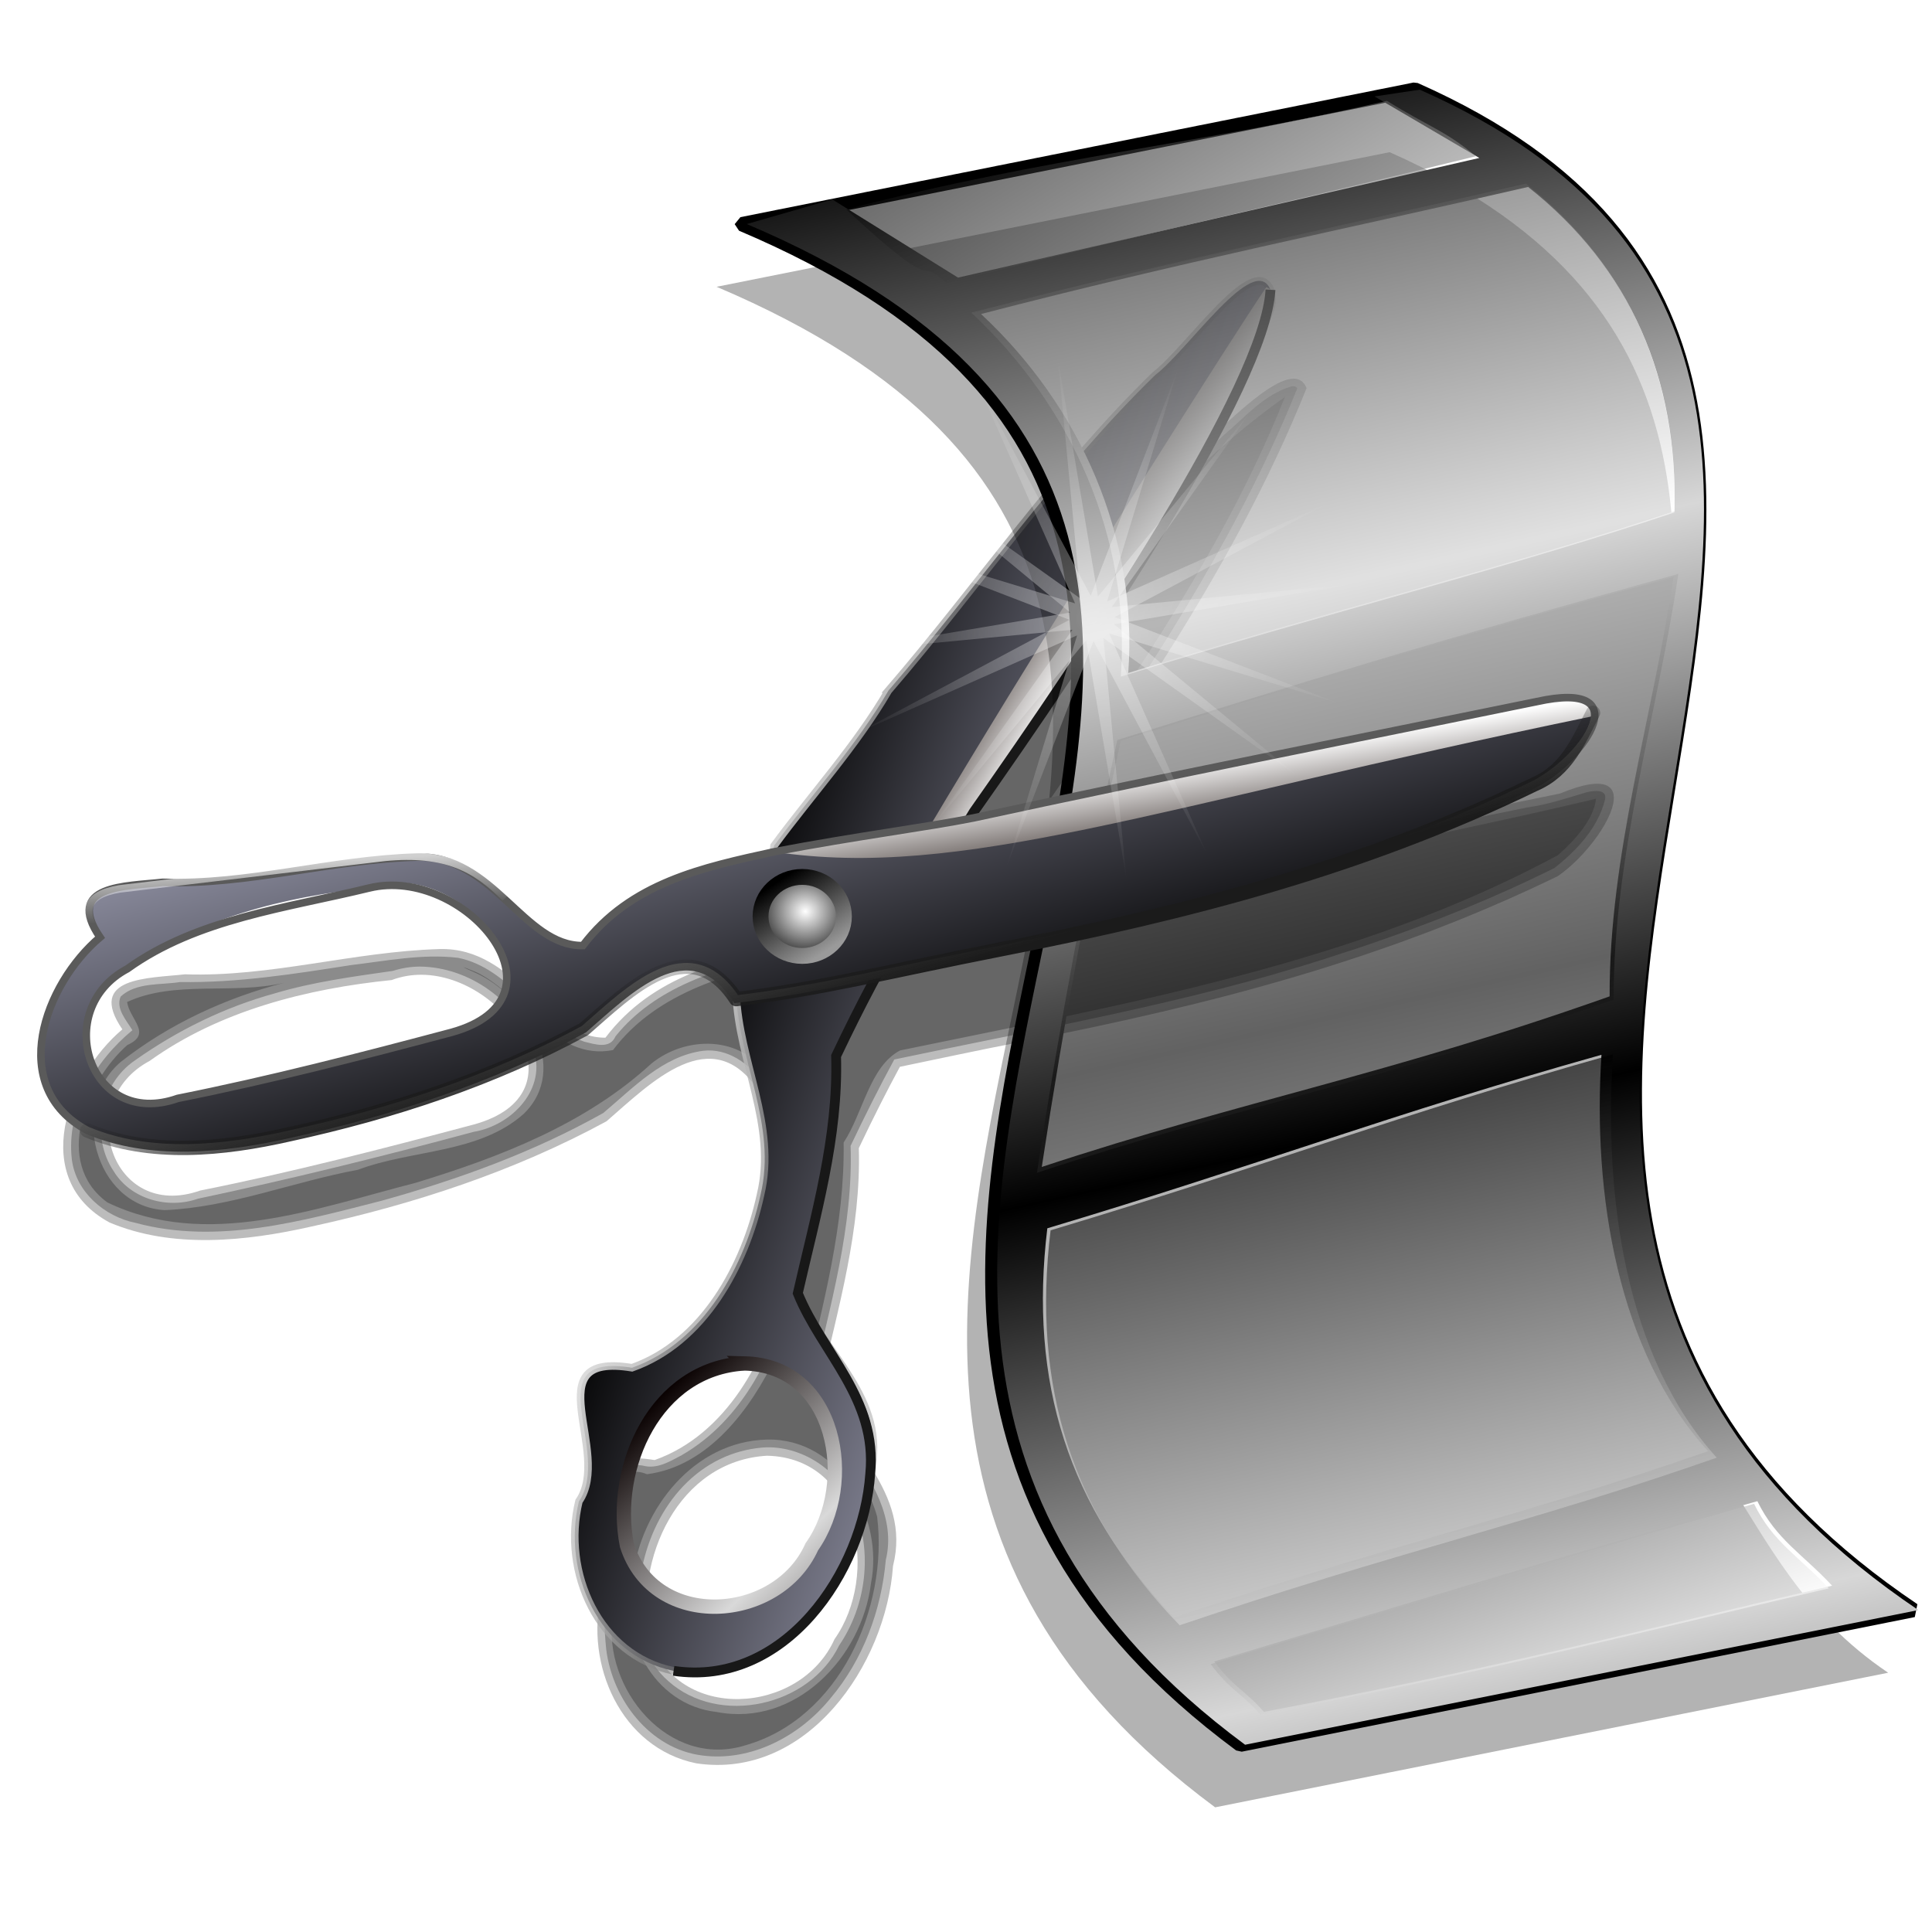 <?xml version="1.0" encoding="UTF-8" standalone="no"?>
<!-- Created with Inkscape (http://www.inkscape.org/) -->

<svg
   xmlns:dc="http://purl.org/dc/elements/1.1/"
   xmlns:cc="http://creativecommons.org/ns#"
   xmlns:rdf="http://www.w3.org/1999/02/22-rdf-syntax-ns#"
   xmlns:svg="http://www.w3.org/2000/svg"
   xmlns="http://www.w3.org/2000/svg"
   xmlns:xlink="http://www.w3.org/1999/xlink"
   xmlns:sodipodi="http://sodipodi.sourceforge.net/DTD/sodipodi-0.dtd"
   xmlns:inkscape="http://www.inkscape.org/namespaces/inkscape"
   id="svg2"
   sodipodi:version="0.32"
   inkscape:version="0.92.5 (2060ec1f9f, 2020-04-08)"
   width="256"
   height="256"
   version="1.0"
   sodipodi:docname="kdenlive.svg"
   inkscape:output_extension="org.inkscape.output.svg.inkscape">
  <defs
     id="defs5">
    <linearGradient
       inkscape:collect="always"
       id="linearGradient939">
      <stop
         style="stop-color:#e7e7e7;stop-opacity:1"
         offset="0"
         id="stop935" />
      <stop
         style="stop-color:#000000;stop-opacity:0"
         offset="1"
         id="stop937" />
    </linearGradient>
    <linearGradient
       inkscape:collect="always"
       id="linearGradient931">
      <stop
         style="stop-color:#1b1b1b;stop-opacity:1;"
         offset="0"
         id="stop927" />
      <stop
         style="stop-color:#1b1b1b;stop-opacity:0;"
         offset="1"
         id="stop929" />
    </linearGradient>
    <linearGradient
       inkscape:collect="always"
       id="linearGradient921">
      <stop
         style="stop-color:#ffffff;stop-opacity:0.718"
         offset="0"
         id="stop917" />
      <stop
         style="stop-color:#ffffff;stop-opacity:0;"
         offset="1"
         id="stop919" />
    </linearGradient>
    <linearGradient
       inkscape:collect="always"
       id="linearGradient893">
      <stop
         style="stop-color:#ffffff;stop-opacity:0.571"
         offset="0"
         id="stop889" />
      <stop
         style="stop-color:#ffffff;stop-opacity:0"
         offset="1"
         id="stop891" />
    </linearGradient>
    <linearGradient
       inkscape:collect="always"
       id="linearGradient879">
      <stop
         style="stop-color:#d9d9d9;stop-opacity:1"
         offset="0"
         id="stop875" />
      <stop
         style="stop-color:#080000;stop-opacity:1"
         offset="1"
         id="stop877" />
    </linearGradient>
    <linearGradient
       id="linearGradient1182">
      <stop
         id="stop1178"
         stop-color="#d7d7d7"
         stop-opacity="1" />
      <stop
         id="stop1180"
         offset="1"
         stop-color="#000000"
         stop-opacity="1" />
    </linearGradient>
    <linearGradient
       inkscape:collect="always"
       id="linearGradient1164">
      <stop
         id="stop1160"
         stop-color="#000000"
         stop-opacity="1" />
      <stop
         offset="1"
         id="stop1162"
         stop-color="#9a9a9a"
         stop-opacity="1" />
    </linearGradient>
    <linearGradient
       inkscape:collect="always"
       id="linearGradient1158">
      <stop
         id="stop1154"
         stop-color="#ffffff"
         stop-opacity="1" />
      <stop
         offset="1"
         id="stop1156"
         stop-color="#464646"
         stop-opacity="1" />
    </linearGradient>
    <linearGradient
       id="linearGradient2815">
      <stop
         id="stop2817"
         stop-color="#ffffff"
         stop-opacity="1" />
      <stop
         offset="1"
         id="stop2819"
         stop-color="#000000"
         stop-opacity="1" />
    </linearGradient>
    <linearGradient
       id="linearGradient2820">
      <stop
         id="stop2822"
         stop-color="#000000"
         stop-opacity="1" />
      <stop
         id="stop2824"
         offset="1"
         stop-color="#9a9baf"
         stop-opacity="1" />
    </linearGradient>
    <linearGradient
       inkscape:collect="always"
       id="linearGradient2840">
      <stop
         id="stop2842"
         stop-color="#564d4a"
         stop-opacity="1" />
      <stop
         offset="1"
         id="stop2844"
         stop-color="white"
         stop-opacity="1" />
    </linearGradient>
    <linearGradient
       inkscape:collect="always"
       xlink:href="#linearGradient2820"
       id="linearGradient3589"
       gradientUnits="userSpaceOnUse"
       gradientTransform="matrix(0.251,0,0,0.251,2.314,22.171)"
       x1="391.56"
       y1="322.59"
       x2="605.89"
       y2="394.89" />
    <linearGradient
       inkscape:collect="always"
       xlink:href="#linearGradient2840"
       id="linearGradient3591"
       gradientUnits="userSpaceOnUse"
       gradientTransform="matrix(0.095,-0.232,-0.232,-0.095,156.744,262.725)"
       x1="481.06"
       y1="374.55"
       x2="475.6"
       y2="334.68" />
    <linearGradient
       inkscape:collect="always"
       xlink:href="#linearGradient1182"
       id="linearGradient3593"
       gradientUnits="userSpaceOnUse"
       gradientTransform="matrix(2.1,0,0,2.1,-287.511,-50.232)"
       spreadMethod="reflect"
       x1="211.18"
       y1="62.899"
       x2="203.79"
       y2="29.563" />
    <linearGradient
       inkscape:collect="always"
       xlink:href="#linearGradient2815"
       id="linearGradient3597"
       gradientUnits="userSpaceOnUse"
       gradientTransform="matrix(2.13,0,0,2.13,-293.436,-52.067)"
       spreadMethod="reflect"
       x1="211.18"
       y1="62.899"
       x2="203.79"
       y2="29.563" />
    <linearGradient
       inkscape:collect="always"
       xlink:href="#linearGradient2815"
       id="linearGradient3599"
       gradientUnits="userSpaceOnUse"
       gradientTransform="matrix(2.132,0,0,2.132,-291.438,-69.96)"
       spreadMethod="reflect"
       x1="211.18"
       y1="62.899"
       x2="203.79"
       y2="29.563" />
    <linearGradient
       inkscape:collect="always"
       xlink:href="#linearGradient2815"
       id="linearGradient3601"
       gradientUnits="userSpaceOnUse"
       gradientTransform="matrix(1.72,0,0,1.72,-67.757,-10.468)"
       spreadMethod="reflect"
       x1="211.18"
       y1="62.899"
       x2="203.79"
       y2="29.563" />
    <linearGradient
       inkscape:collect="always"
       xlink:href="#linearGradient2815"
       id="linearGradient3603"
       gradientUnits="userSpaceOnUse"
       gradientTransform="matrix(2.13,0,0,2.13,-321.278,-101.25)"
       spreadMethod="reflect"
       x1="235.95"
       y1="80.57"
       x2="217.01"
       y2="50.16" />
    <linearGradient
       inkscape:collect="always"
       xlink:href="#linearGradient2820"
       id="linearGradient3607"
       gradientUnits="userSpaceOnUse"
       gradientTransform="matrix(0.251,0,0,0.251,2.314,22.171)"
       x1="497.13"
       y1="461.32"
       x2="438.48"
       y2="246.01" />
    <linearGradient
       inkscape:collect="always"
       xlink:href="#linearGradient2840"
       id="linearGradient3609"
       gradientUnits="userSpaceOnUse"
       gradientTransform="matrix(0.251,0,0,0.251,2.314,22.171)"
       x1="481.06"
       y1="374.55"
       x2="474.99"
       y2="334.68" />
    <linearGradient
       inkscape:collect="always"
       xlink:href="#linearGradient2815"
       id="linearGradient1093"
       gradientUnits="userSpaceOnUse"
       gradientTransform="matrix(1.72,0,0,1.72,-67.278,-10.468)"
       x1="231.26"
       y1="101.65"
       x2="222.33"
       y2="75.842"
       spreadMethod="reflect" />
    <filter
       inkscape:collect="always"
       id="filter1100"
       x="-0.029"
       width="1.058"
       y="-0.02"
       height="1.041"
       color-interpolation-filters="sRGB">
      <feGaussianBlur
         inkscape:collect="always"
         stdDeviation="1.873"
         id="feGaussianBlur1102" />
    </filter>
    <radialGradient
       inkscape:collect="always"
       xlink:href="#linearGradient1158"
       id="radialGradient1152"
       cx="107.06"
       cy="120.65"
       fx="107.06"
       fy="120.65"
       r="5.851"
       gradientTransform="matrix(0.944,0,0,0.895,5.645,12.782)"
       gradientUnits="userSpaceOnUse"
       spreadMethod="pad" />
    <linearGradient
       inkscape:collect="always"
       xlink:href="#linearGradient1164"
       id="linearGradient1166"
       x1="103.28"
       y1="116.66"
       x2="109.45"
       y2="126.05"
       gradientUnits="userSpaceOnUse" />
    <linearGradient
       inkscape:collect="always"
       xlink:href="#linearGradient879"
       id="linearGradient885"
       gradientUnits="userSpaceOnUse"
       x1="104.136"
       y1="205.836"
       x2="85.49"
       y2="186.658"
       spreadMethod="reflect" />
    <radialGradient
       inkscape:collect="always"
       xlink:href="#linearGradient893"
       id="radialGradient895"
       cx="61.893"
       cy="80.781"
       fx="61.893"
       fy="80.781"
       r="35.396"
       gradientUnits="userSpaceOnUse" />
    <radialGradient
       inkscape:collect="always"
       xlink:href="#linearGradient893"
       id="radialGradient901"
       gradientUnits="userSpaceOnUse"
       cx="61.893"
       cy="80.781"
       fx="61.893"
       fy="80.781"
       r="35.396" />
    <filter
       inkscape:collect="always"
       style="color-interpolation-filters:sRGB"
       id="filter911"
       x="-0.012"
       width="1.024"
       y="-0.012"
       height="1.024">
      <feGaussianBlur
         inkscape:collect="always"
         stdDeviation="0.344"
         id="feGaussianBlur913" />
    </filter>
    <linearGradient
       inkscape:collect="always"
       xlink:href="#linearGradient921"
       id="linearGradient923"
       x1="35.04"
       y1="114.414"
       x2="35.378"
       y2="121.242"
       gradientUnits="userSpaceOnUse" />
    <linearGradient
       inkscape:collect="always"
       xlink:href="#linearGradient931"
       id="linearGradient933"
       x1="95.145"
       y1="136.785"
       x2="91.72"
       y2="124.757"
       gradientUnits="userSpaceOnUse" />
    <linearGradient
       inkscape:collect="always"
       xlink:href="#linearGradient939"
       id="linearGradient941"
       x1="95.235"
       y1="114.083"
       x2="147.188"
       y2="130.121"
       gradientUnits="userSpaceOnUse" />
    <filter
       inkscape:collect="always"
       style="color-interpolation-filters:sRGB"
       id="filter960"
       x="-0.011"
       width="1.023"
       y="-0.013"
       height="1.025">
      <feGaussianBlur
         inkscape:collect="always"
         stdDeviation="0.972"
         id="feGaussianBlur962" />
    </filter>
  </defs>
  <sodipodi:namedview
     inkscape:window-height="1025"
     inkscape:window-width="1680"
     inkscape:pageshadow="2"
     inkscape:pageopacity="0"
     guidetolerance="10.0"
     gridtolerance="10.0"
     objecttolerance="10.0"
     borderopacity="1.0"
     bordercolor="#666666"
     pagecolor="#ff0000"
     id="base"
     width="256"
     height="256"
     inkscape:zoom="3.4414062"
     inkscape:cx="128"
     inkscape:cy="128"
     inkscape:window-x="-5"
     inkscape:window-y="0"
     inkscape:current-layer="svg2"
     showgrid="false"
     inkscape:snap-to-guides="false"
     inkscape:snap-grids="false"
     inkscape:snap-others="false"
     inkscape:object-nodes="false"
     inkscape:snap-nodes="false"
     inkscape:snap-global="false" />
  <g
     id="g958"
     transform="translate(230.138,18.016)"
     style="filter:url(#filter960)">
    <path
       style="fill:#000000;fill-opacity:0.265;stroke:none;stroke-width:0.941"
       transform="matrix(0.267,0,0,0.267,-240.503,-4.423)"
       d="m 680.661,137.027 c -14.218,0.197 -43.623,33.437 -57.219,43.781 -49.079,47.773 -88.006,105.08 -132.406,156.625 -16.018,27.423 -37.933,51.442 -56.812,77.062 -0.096,1.05 -0.209,2.026 -0.312,3.031 -35.189,7.704 -71.041,15.383 -94.625,46.531 -29.444,0.389 -44.228,-45.054 -82.312,-43.969 -42.683,1.217 -83.787,13.962 -126.375,12.531 -18.116,2.049 -48.901,1.169 -31.062,27.312 -27.584,23.353 -46.318,74.24 -6.375,95.844 31.181,13.175 67.671,9.372 100.125,2.031 50.825,-11.057 100.827,-27.409 146.531,-52.25 22.012,-19.06 52.388,-50.315 75.594,-14.938 0.053,-0.006 0.103,-0.025 0.156,-0.031 2.208,33.047 20.047,63.646 11.969,97.188 -7.676,35.178 -28.24,73.306 -63.844,85.906 -48.815,-8.051 -9.455,41.788 -26.344,66.312 -8.507,34.93 9.589,76.581 47,84.188 54.889,8.254 94.25,-48.796 97.656,-97.969 9.369,-36.77 -24.096,-60.081 -35.969,-89.531 8.815,-38.719 20.157,-77.394 19,-117.812 7.56,-15.892 14.128,-28.787 20.375,-40.344 17.89,-3.716 37.378,-7.922 61.344,-12.625 93.477,-18.345 179.6,-40.487 265.094,-81.969 23.232,-15.908 48.394,-60.553 1.156,-41.031 -93.223,19.115 -186.593,37.499 -279.594,57.719 -0.656,0.131 -1.358,0.276 -2.031,0.406 0.701,-1.168 1.313,-2.172 2.031,-3.375 57.256,-81.35 116.601,-163.085 153.844,-255.969 -1.365,-3.306 -3.643,-4.697 -6.594,-4.656 z m -432.312,295.812 c 41.426,0.538 80.798,59.054 25.719,74.281 -45.016,11.97 -90.308,23.711 -135.938,32.812 -44.042,15.496 -63.046,-44.171 -25.031,-64.344 34.661,-24.918 78.159,-35.887 120.094,-40.125 4.979,-1.87 10.069,-2.691 15.156,-2.625 z m 171.156,238.688 c 45.734,1.031 55.876,59.359 33.469,91.031 -16.962,37.764 -78.309,41.751 -91.812,-0.688 -7.738,-38.911 14.232,-87.815 58.344,-90.344 z"
       id="path3234"
       inkscape:connector-curvature="0" />
    <path
       inkscape:connector-curvature="0"
       id="path947"
       d="m -58.97,33.169 c -3.643,1.047 -6.24,4.134 -9.049,6.51 -3.835,3.599 -7.876,7.011 -11.321,10.981 -10.417,11.394 -19.435,24.022 -29.431,35.785 -4.245,7.253 -10.057,13.456 -14.885,20.258 0.267,1.867 -2.181,1.302 -3.376,1.849 -7.898,1.699 -16.287,4.188 -21.55,10.753 -0.733,1.734 -2.736,1.057 -4.163,0.699 -6.459,-2.301 -9.766,-9.709 -16.699,-11.104 -4.762,-0.563 -9.51,0.413 -14.234,0.973 -7.482,1.174 -15.014,2.357 -22.605,2.239 -2.616,0.418 -5.798,0.006 -7.871,1.927 -0.68,1.608 0.785,3.151 1.558,4.455 -4.986,4.106 -8.791,10.51 -8.019,17.145 0.556,4.311 4.315,7.546 8.439,8.381 10.867,2.942 22.088,-0.255 32.622,-2.936 10.201,-2.835 20.123,-6.439 29.35,-11.618 3.949,-3.311 7.879,-7.557 13.263,-8.25 3.152,-0.36 6.057,1.626 7.751,4.151 1.054,-0.082 0.431,1.999 0.786,2.917 1.088,7.939 4.915,15.812 3.08,23.951 -1.912,8.86 -6.377,17.89 -14.48,22.568 -1.608,0.85 -3.303,1.901 -5.165,1.38 -1.657,-0.265 -4.192,0.081 -4.231,2.227 -0.261,4.733 2.208,9.713 0.092,14.295 -1.208,2.362 -0.947,5.236 -0.705,7.809 0.824,6.651 5.746,13.177 12.682,14.075 6.494,0.87 12.952,-2.544 17.024,-7.56 4.336,-5.13 6.754,-11.694 7.341,-18.341 1.349,-5.488 -1.871,-10.621 -4.921,-14.868 -1.818,-2.623 -3.689,-5.262 -4.858,-8.254 2.383,-10.467 5.48,-21.04 5.112,-31.748 1.836,-3.862 3.749,-7.688 5.789,-11.447 19.197,-4.061 38.58,-7.394 57.29,-13.403 10.319,-3.278 20.537,-7.158 30.198,-11.978 2.956,-2.335 5.789,-5.346 6.701,-9.092 0.286,-1.405 -1.576,-1.147 -2.413,-0.949 -2.616,0.797 -5.198,1.645 -7.924,2.036 -24.343,4.94 -48.691,9.859 -72.976,15.057 4.148,-6.809 9.118,-13.1 13.533,-19.717 11.103,-16.113 21.656,-32.676 28.997,-50.894 -0.159,-0.24 -0.463,-0.296 -0.731,-0.265 z m -115.525,76.891 c 6.548,0.063 12.944,4.62 14.992,10.863 1.939,5.32 -2.842,10.204 -7.862,11.034 -12.101,3.264 -24.279,6.272 -36.538,8.86 -3.989,1.409 -8.896,0.085 -11.156,-3.617 -3.143,-4.644 -1.85,-11.584 2.822,-14.724 5.605,-3.963 11.843,-7.031 18.473,-8.855 5.113,-1.532 10.434,-2.236 15.686,-2.99 1.156,-0.373 2.369,-0.562 3.583,-0.573 z m 45.971,63.695 c 5.018,-0.056 9.716,3.252 11.542,7.895 2.51,5.929 1.647,13.053 -1.957,18.347 -3.907,8.074 -15.917,10.792 -22.669,4.721 -2.789,-2.439 -4.109,-6.169 -3.945,-9.825 -0.104,-7.982 3.892,-16.632 11.528,-19.895 1.741,-0.734 3.614,-1.156 5.501,-1.243 z"
       style="fill:#000000;fill-opacity:0.265;stroke:none;stroke-width:0.251" />
    <path
       inkscape:connector-curvature="0"
       id="path951"
       d="m -59.893,34.592 c -19.766,14.073 -33.178,34.866 -48.565,53.308 -4.568,7.324 -10.62,14.035 -15.345,20.96 -9.162,1.82 -19.23,4.432 -25.113,12.266 -7.663,1.487 -11.905,-7.256 -17.961,-10.252 -2.539,-1.086 -2.271,-0.865 -0.065,0.102 6.466,3.019 12.389,12.548 6.201,18.596 -5.944,5.291 -14.816,4.712 -21.967,7.413 -8.538,1.575 -16.92,4.982 -25.611,5.347 -9.386,-0.556 -12.636,-13.835 -5.82,-19.637 6.357,-4.992 13.863,-8.469 21.674,-10.494 -6.822,1.617 -14.519,-0.367 -20.834,2.551 0.348,2.349 3.4,4.193 0.029,5.705 -5.51,4.892 -9.855,15.577 -2.652,20.85 13.118,6.331 27.704,0.769 40.849,-2.591 11.173,-3.404 22.472,-7.758 31.227,-15.782 4.553,-3.734 11.975,-3.779 15.34,1.547 2.097,2.406 0.801,6.586 2.293,9.518 3.078,9.028 3.334,19.044 -1.105,27.684 -3.274,6.956 -8.975,14.609 -17.092,15.641 -3.216,-1.339 -4.869,1.819 -3.58,4.525 1.416,4.83 0.675,9.708 -0.967,14.287 -1.374,9.61 7.467,20.288 17.605,17.105 12.421,-3.538 18.937,-18.179 17.438,-30.291 -1.776,-6.574 -7.869,-11.15 -9.623,-17.613 2.471,-10.506 5.349,-21.09 5.186,-31.959 2.56,-3.87 3.452,-10.098 7.479,-12.205 29.612,-6.139 60.277,-11.38 87.158,-25.865 2.215,-1.939 4.777,-4.751 5.057,-7.49 -27.886,6.609 -56.248,11.423 -84.234,17.725 15.016,-23.133 32.833,-45.345 43,-70.947 z M -128.51,172.736 c 9.64,-0.219 15.519,10.394 13.775,19.08 -1.191,9.769 -9.998,19.032 -20.418,17.018 -8.467,-0.927 -13.092,-10.091 -11.158,-17.871 1.142,-9.063 8.098,-17.985 17.801,-18.227 z"
       style="fill:#000000;fill-opacity:0.265;stroke:none;stroke-width:0.251" />
  </g>
  <path
     inkscape:connector-curvature="0"
     d="m 117.727,91.506 c -4.274,7.318 -10.124,13.729 -15.163,20.566 -0.77,8.406 -2.382,11.343 -5.023,19.522 0.342,9.121 5.454,17.506 3.234,26.722 -2.048,9.387 -7.53,19.557 -17.03,22.919 -13.026,-2.148 -2.526,11.152 -7.033,17.696 -2.27,9.321 2.562,20.435 12.545,22.465 14.647,2.203 25.147,-13.022 26.056,-26.144 2.5,-9.812 -6.434,-16.03 -9.602,-23.889 2.352,-10.332 5.384,-20.65 5.075,-31.436 6.863,-14.428 10.718,-19.755 18.241,-32.349 15.279,-21.708 29.38,-44.395 39.318,-69.182 -2.119,-5.133 -10.91,7.982 -15.291,11.315 -13.097,12.748 -23.48,28.039 -35.328,41.794 z M 98.641,180.66 c 12.204,0.275 14.907,15.845 8.927,24.297 -4.526,10.077 -20.895,11.137 -24.498,-0.187 -2.065,-10.384 3.799,-23.435 15.571,-24.109 z"
     id="path1929"
     sodipodi:nodetypes="cccccccccccccccccc"
     stroke-dasharray="none"
     stroke-opacity="1"
     fill="url(#linearGradient3589)"
     stroke="#474747"
     fill-opacity="1"
     stroke-width="1"
     stroke-miterlimit="4"
     style="stroke:url(#linearGradient941)" />
  <path
     inkscape:connector-curvature="0"
     d="m 167.789,38.045 c 2.207,0.996 1.218,3.406 -0.836,7.114 -10.125,21.07 -27.17,46.037 -41.798,67.6 -39.479,55.103 33.059,-60.578 42.634,-74.714 z"
     id="path2846"
     sodipodi:nodetypes="cccc"
     stroke-dasharray="none"
     fill="url(#linearGradient3591)"
     stroke="none"
     fill-opacity="1"
     stroke-width="0"
     stroke-miterlimit="4" />
  <path
     stroke-miterlimit="4"
     sodipodi:nodetypes="cccccccccc"
     id="path873"
     d="m 89.258,221.396 c 14.647,2.203 25.147,-13.022 26.056,-26.144 0.958,-9.922 -6.434,-16.03 -9.602,-23.889 2.352,-10.332 5.384,-20.65 5.075,-31.436 6.863,-14.428 10.718,-19.755 18.241,-32.349 15.279,-21.708 38.583,-56.419 39.318,-69.182 M 98.641,180.66 c 12.204,0.275 14.907,15.845 8.927,24.297 -4.526,10.077 -20.895,11.137 -24.498,-0.187 -2.065,-10.384 3.799,-23.435 15.571,-24.109 z"
     inkscape:connector-curvature="0"
     style="fill:none;fill-opacity:1;stroke:#181818;stroke-width:1.3;stroke-miterlimit:4;stroke-dasharray:none;stroke-opacity:1" />
  <path
     sodipodi:nodetypes="ccccccccccccccccccc"
     id="path2914"
     d="M 94.952,38.001 184.133,20.165 c 11.415,5.059 19.6,11.052 25.36,17.786 5.76,6.733 9.095,14.206 10.81,22.225 1.715,8.019 1.811,16.585 1.092,25.502 -0.719,8.918 -2.252,18.188 -3.794,27.616 -1.542,9.429 -3.094,19.016 -3.849,28.568 -0.755,9.552 1.068,18.92 2.71,28.208 1.642,9.288 6.519,17.01 12.17,25.646 5.65,8.636 10.291,18.334 21.56,25.93 l -89.18,17.836 c -10.921,-8.084 -18.495,-16.596 -23.596,-25.39 -5.101,-8.794 -7.727,-17.87 -8.751,-27.083 -1.024,-9.212 -0.446,-18.561 0.862,-27.9 1.308,-9.339 3.347,-18.668 5.245,-27.841 1.897,-9.173 3.653,-18.191 4.396,-26.907 0.743,-8.716 0.472,-17.13 -1.684,-25.097 C 135.328,71.297 131.287,63.778 124.489,56.852 117.691,49.926 108.136,43.594 94.952,38.001 Z"
     inkscape:connector-curvature="0"
     stroke-dasharray="none"
     stroke-opacity="1"
     fill="#000000"
     filter="url(#filter1100)"
     stroke="none"
     stroke-linejoin="bevel"
     fill-opacity="0.298"
     stroke-linecap="round"
     stroke-width="1.89"
     stroke-dashoffset="0"
     stroke-miterlimit="4" />
  <path
     d="M 98.294,29.7 187.475,11.864 c 11.415,5.059 19.6,11.052 25.36,17.786 5.76,6.733 9.095,14.206 10.81,22.225 1.715,8.019 1.811,16.585 1.092,25.502 -0.719,8.918 -2.252,18.188 -3.794,27.616 -1.542,9.429 -3.094,19.016 -3.849,28.568 -0.755,9.552 -0.714,19.069 0.928,28.356 1.642,9.288 4.886,18.346 10.536,26.982 5.65,8.636 13.707,16.849 24.976,24.445 L 164.354,231.182 c -10.921,-8.084 -18.495,-16.596 -23.596,-25.39 -5.101,-8.794 -7.727,-17.87 -8.751,-27.083 -1.024,-9.212 -0.446,-18.561 0.862,-27.9 1.308,-9.339 3.347,-18.668 5.245,-27.841 1.897,-9.173 3.653,-18.191 4.396,-26.907 0.743,-8.716 0.472,-17.13 -1.684,-25.097 -2.156,-7.967 -6.197,-15.486 -12.995,-22.412 -6.798,-6.926 -16.353,-13.258 -29.537,-18.851 z"
     id="path2861"
     sodipodi:nodetypes="ccccccccccccccccccc"
     inkscape:connector-curvature="0"
     stroke-dasharray="none"
     stroke-opacity="1"
     fill="none"
     stroke="#000000"
     stroke-linejoin="bevel"
     fill-opacity="1"
     stroke-linecap="round"
     stroke-width="1.89"
     stroke-dashoffset="0"
     stroke-miterlimit="4" />
  <path
     d="M 188.125 11.881 L 182.129 12.777 L 196.02 20.93 L 126.943 36.785 L 110.279 26.42 L 98.947 29.686 C 112.131 35.279 121.683 41.609 128.48 48.535 C 135.278 55.461 139.33 62.98 141.486 70.947 C 143.642 78.914 143.893 87.35 143.15 96.066 C 142.408 104.782 140.636 113.793 138.738 122.967 C 136.841 132.14 134.82 141.456 133.512 150.795 C 132.203 160.134 131.636 169.491 132.66 178.703 C 133.684 187.916 136.308 197.003 141.408 205.797 C 146.509 214.591 154.06 223.103 164.98 231.188 L 254.195 213.344 C 242.927 205.747 234.842 197.519 229.191 188.883 C 223.541 180.247 220.306 171.192 218.664 161.904 C 217.022 152.617 216.981 143.124 217.736 133.572 C 218.492 124.02 220.024 114.436 221.566 105.008 C 223.109 95.579 224.643 86.289 225.361 77.371 C 226.08 68.453 225.993 59.884 224.277 51.865 C 222.562 43.846 219.238 36.382 213.479 29.648 C 207.719 22.915 199.54 16.94 188.125 11.881 z M 202.486 24.771 C 216.073 35.515 222.339 50.215 221.877 67.734 C 199.088 75.336 177.175 80.609 149.498 89.176 C 150.816 71.125 143.152 53.851 129.99 41.607 C 157.016 34.607 177.569 30.527 202.486 24.771 z M 221.762 76.443 C 219.006 94.901 213.218 113.261 213.285 132.023 C 184.026 142.401 165.009 145.727 138.041 154.627 C 141.011 135.106 144.426 116.836 148.49 98.156 C 174.511 90.051 191.876 84.686 221.762 76.443 z M 212.201 139.766 C 211.011 158.239 214.344 179.128 226.328 192.289 C 201.466 200.968 183.692 204.806 155.613 214.312 C 141.5 199.827 136.325 183.097 138.775 162.756 C 166.619 154.425 184.196 147.64 212.201 139.766 z M 232.861 198.914 C 235.348 204.025 238.924 205.97 242.764 210.113 C 217.543 215.954 198.326 221.039 167.473 226.83 C 165.009 223.988 163.442 223.599 160.891 220.15 C 189.136 211.699 204.452 206.902 232.861 198.914 z "
     id="path1939"
     stroke-dasharray="none"
     stroke-opacity="1"
     fill="url(#linearGradient3593)"
     stroke="none"
     stroke-linejoin="bevel"
     fill-opacity="1"
     stroke-linecap="round"
     stroke-width="1.89"
     stroke-dashoffset="0"
     stroke-miterlimit="4" />
  <path
     sodipodi:nodetypes="ccccc"
     d="m 128.704,41.432 c 13.344,12.413 21.144,29.927 19.808,48.227 28.06,-8.685 50.247,-14.047 73.351,-21.754 0.469,-17.761 -5.888,-32.684 -19.663,-43.576 -25.262,5.836 -46.097,10.006 -73.496,17.103 z"
     id="path2849"
     inkscape:connector-curvature="0"
     opacity="0.602"
     stroke-dasharray="none"
     stroke-opacity="1"
     fill="url(#linearGradient3597)"
     stroke="none"
     stroke-linejoin="bevel"
     fill-opacity="1"
     stroke-linecap="round"
     stroke-width="1.89"
     stroke-dashoffset="0"
     stroke-miterlimit="4" />
  <path
     sodipodi:nodetypes="ccccc"
     d="m 148.038,98.062 c -4.126,18.963 -7.623,37.523 -10.638,57.34 27.378,-9.035 46.713,-12.417 76.417,-22.952 -0.068,-19.047 5.78,-37.674 8.577,-56.413 -30.34,8.368 -47.939,13.796 -74.356,22.024 z"
     id="path2853"
     inkscape:connector-curvature="0"
     opacity="0.454"
     stroke-dasharray="none"
     stroke-opacity="1"
     fill="url(#linearGradient3599)"
     stroke="none"
     stroke-linejoin="bevel"
     fill-opacity="1"
     stroke-linecap="round"
     stroke-width="1.89"
     stroke-dashoffset="0"
     stroke-miterlimit="4" />
  <g
     id="g3383"
     transform="matrix(1.239,0,0,1.239,-208.497,-43.285)">
    <path
       sodipodi:nodetypes="ccccc"
       d="m 280.633,166.513 c -2.007,16.66 2.246,30.372 13.805,42.236 22.997,-7.786 37.076,-10.814 57.439,-17.922 -9.815,-10.78 -12.079,-28.004 -11.104,-43.134 -22.937,6.449 -37.335,11.996 -60.14,18.819 z"
       id="path2857"
       inkscape:connector-curvature="0"
       opacity="0.612"
       stroke-dasharray="none"
       stroke-opacity="1"
       fill="url(#linearGradient3601)"
       stroke="none"
       stroke-linejoin="bevel"
       fill-opacity="1"
       stroke-linecap="round"
       stroke-width="1.526"
       stroke-dashoffset="0"
       stroke-miterlimit="4" />
  </g>
  <path
     id="path3379"
     d="m 112.122,27.744 c 13.344,12.413 8.995,5.692 13.289,9.769 27.972,-7.008 45.815,-10.781 70.155,-16.811 -4.272,-3.538 -6.045,-3.77 -11.789,-7.337 -25.262,5.836 -44.256,7.282 -71.655,14.379 z"
     sodipodi:nodetypes="ccccc"
     inkscape:connector-curvature="0"
     opacity="0.602"
     stroke-dasharray="none"
     stroke-opacity="1"
     fill="url(#linearGradient3603)"
     stroke="none"
     stroke-linejoin="bevel"
     fill-opacity="1"
     stroke-linecap="round"
     stroke-width="1.89"
     stroke-dashoffset="0"
     stroke-miterlimit="4" />
  <path
     inkscape:connector-curvature="0"
     d="m 102.565,112.867 c -9.417,2.062 -19.022,4.091 -25.334,12.427 -7.857,0.104 -11.804,-12.016 -21.966,-11.727 -11.39,0.325 -22.359,3.727 -33.724,3.345 -4.834,0.547 -13.048,0.307 -8.288,7.283 -7.361,6.232 -12.36,19.817 -1.701,25.582 8.321,3.516 18.061,2.495 26.721,0.536 13.563,-2.951 26.903,-7.309 39.099,-13.938 5.874,-5.086 13.977,-13.428 20.17,-3.987 11.436,-1.379 20.009,-3.645 35.05,-6.596 24.944,-4.895 47.928,-10.809 70.742,-21.878 7.364,-4.791 12.33,-14.122 0.307,-10.95 -24.877,5.101 -49.795,10.014 -74.612,15.41 -6.238,1.247 -15.413,2.393 -26.464,4.493 z m -53.65,4.799 c 12.147,-4.563 27.416,14.563 10.913,19.126 -12.013,3.194 -24.102,6.322 -36.278,8.751 -11.753,4.135 -16.819,-11.788 -6.675,-17.171 9.249,-6.649 20.85,-9.575 32.04,-10.706 z"
     id="path1931"
     sodipodi:nodetypes="ccsccccccsccccccccc"
     stroke-dasharray="none"
     stroke-opacity="1"
     fill="url(#linearGradient3607)"
     stroke="none"
     fill-opacity="1"
     stroke-width="1"
     stroke-miterlimit="4" />
  <path
     inkscape:connector-curvature="0"
     sodipodi:nodetypes="ccccc"
     id="path2836"
     d="m 102.565,112.867 c 24.911,3.744 50.085,-5.918 108.338,-17.937 0.877,-2.858 -1.032,-3.37 -7.262,-1.966 -24.877,5.101 -49.795,10.014 -74.612,15.41 -6.238,1.247 -15.413,2.393 -26.464,4.493 z"
     stroke-dasharray="none"
     fill="url(#linearGradient3609)"
     stroke="none"
     fill-opacity="1"
     stroke-width="0"
     stroke-miterlimit="4" />
  <ellipse
     ry="5.235"
     rx="5.523"
     cy="121.43"
     cx="106.3"
     id="path2850"
     stroke-dasharray="none"
     stroke-opacity="1"
     fill="url(#radialGradient1152)"
     stroke="url(#linearGradient1166)"
     stroke-linejoin="round"
     fill-opacity="1"
     stroke-linecap="round"
     stroke-width="0.8"
     stroke-miterlimit="4"
     style="stroke-width:2.1;stroke-miterlimit:4;stroke-dasharray:none" />
  <g
     transform="matrix(1.239,0,0,1.239,-186.535,15.089)"
     id="g1091">
    <path
       inkscape:connector-curvature="0"
       sodipodi:nodetypes="ccccc"
       d="m 280.034,165.796 c 2.06,2.784 3.325,3.098 5.315,5.392 24.911,-4.676 40.427,-8.781 60.789,-13.496 -3.1,-3.345 -5.987,-4.916 -7.995,-9.042 -22.937,6.449 -35.304,10.322 -58.109,17.146 z"
       id="path1089"
       opacity="0.612"
       stroke-dasharray="none"
       stroke-opacity="1"
       fill="url(#linearGradient1093)"
       stroke="none"
       stroke-linejoin="bevel"
       fill-opacity="1"
       stroke-linecap="round"
       stroke-width="1.526"
       stroke-dashoffset="0"
       stroke-miterlimit="4" />
  </g>
  <path
     sodipodi:nodetypes="ccsccccccsccccscccs"
     id="path1168"
     d="m 102.565,112.867 c -9.417,2.062 -19.022,4.091 -25.334,12.427 -7.857,0.104 -11.804,-12.016 -21.966,-11.727 -11.39,0.325 -22.359,3.727 -33.724,3.345 -4.834,0.547 -13.048,0.307 -8.288,7.283 -7.361,6.232 -12.36,19.817 -1.701,25.582 8.321,3.516 18.061,2.495 26.721,0.536 13.563,-2.951 26.903,-7.309 39.099,-13.938 5.874,-5.086 13.977,-13.428 20.17,-3.987 11.436,-1.379 20.009,-3.645 35.05,-6.596 24.944,-4.895 47.928,-10.809 70.742,-21.878 7.037,-3.733 13.572,-13.887 0.307,-10.95 -24.877,5.101 -49.795,10.014 -74.612,15.41 -6.238,1.247 -15.413,2.393 -26.464,4.493 z m -53.65,4.799 c 12.606,-3.076 27.416,14.563 10.913,19.126 -12.013,3.194 -24.102,6.322 -36.278,8.751 -11.753,4.135 -16.819,-11.788 -6.675,-17.171 9.249,-6.649 21.113,-8.039 32.04,-10.706 z"
     inkscape:connector-curvature="0"
     stroke-miterlimit="4"
     style="fill:none;fill-opacity:1;stroke:#5a5a5a;stroke-width:1;stroke-miterlimit:4;stroke-dasharray:none;stroke-opacity:1" />
  <path
     style="fill:none;fill-opacity:1;stroke:url(#linearGradient885);stroke-width:1.9;stroke-miterlimit:4;stroke-dasharray:none;stroke-opacity:1"
     inkscape:connector-curvature="0"
     d="m 98.641,180.66 c 12.204,0.275 14.907,15.845 8.927,24.297 -4.526,10.077 -20.895,11.137 -24.498,-0.187 -2.065,-10.384 3.799,-23.435 15.571,-24.109 z"
     id="path883"
     sodipodi:nodetypes="cccc"
     stroke-miterlimit="4" />
  <g
     id="g905"
     transform="translate(82.815,1.162)"
     style="opacity:0.674;filter:url(#filter911)">
    <path
       d="M 60.39,78.177 57.358,46.334 62.671,77.877 83.044,53.216 64.497,79.278 96.341,76.246 64.797,81.559 89.458,101.932 63.397,83.385 66.428,115.228 61.115,83.685 40.742,108.346 59.289,82.284 27.446,85.316 58.989,80.003 34.329,59.63 Z"
       inkscape:randomized="0"
       inkscape:rounded="-3.0184188e-16"
       inkscape:flatsided="false"
       sodipodi:arg2="-1.701696"
       sodipodi:arg1="-2.0943951"
       sodipodi:r2="34.744537"
       sodipodi:r1="3.0066173"
       sodipodi:cy="80.78093"
       sodipodi:cx="61.893307"
       sodipodi:sides="8"
       id="path887"
       style="opacity:1;fill:url(#radialGradient895);fill-opacity:1;stroke:none;stroke-width:1.9;stroke-linecap:round;stroke-linejoin:round;stroke-miterlimit:4;stroke-dasharray:none;stroke-dashoffset:0;stroke-opacity:1"
       sodipodi:type="star" />
    <path
       transform="rotate(-18.507,61.893,80.781)"
       sodipodi:type="star"
       style="opacity:1;fill:url(#radialGradient901);fill-opacity:1;stroke:none;stroke-width:1.9;stroke-linecap:round;stroke-linejoin:round;stroke-miterlimit:4;stroke-dasharray:none;stroke-dashoffset:0;stroke-opacity:1"
       id="path897"
       sodipodi:sides="8"
       sodipodi:cx="61.893307"
       sodipodi:cy="80.78093"
       sodipodi:r1="3.0066173"
       sodipodi:r2="34.744537"
       sodipodi:arg1="-2.0943951"
       sodipodi:arg2="-1.701696"
       inkscape:flatsided="false"
       inkscape:rounded="-3.0184188e-16"
       inkscape:randomized="0"
       d="M 60.39,78.177 57.358,46.334 62.671,77.877 83.044,53.216 64.497,79.278 96.341,76.246 64.797,81.559 89.458,101.932 63.397,83.385 66.428,115.228 61.115,83.685 40.742,108.346 59.289,82.284 27.446,85.316 58.989,80.003 34.329,59.63 Z" />
  </g>
  <path
     style="fill:none;stroke:url(#linearGradient923);stroke-width:1px;stroke-linecap:butt;stroke-linejoin:miter;stroke-opacity:1"
     d="m 13.216,124.172 c -2.495,-3.395 -1.908,-5.635 2.643,-6.388 l 35.132,-4.185 c 7.981,-0.766 12.031,1.405 15.969,5.396"
     id="path915"
     inkscape:connector-curvature="0"
     sodipodi:nodetypes="cccc" />
  <path
     style="fill:none;fill-opacity:1;stroke:url(#linearGradient933);stroke-width:1.9;stroke-miterlimit:4;stroke-dasharray:none;stroke-opacity:1;stroke-linecap:round;stroke-linejoin:round"
     stroke-miterlimit="4"
     inkscape:connector-curvature="0"
     d="m 11.552,149.777 c 8.321,3.516 18.061,2.495 26.721,0.536 13.563,-2.951 26.903,-7.309 39.099,-13.938 5.874,-5.086 13.977,-13.428 20.17,-3.987 11.436,-1.379 20.009,-3.645 35.05,-6.596 24.944,-4.895 47.928,-10.809 70.742,-21.878 4.311,-1.861 5.856,-5.797 7.751,-9.471"
     id="path925"
     sodipodi:nodetypes="ccccscc" />
</svg>
